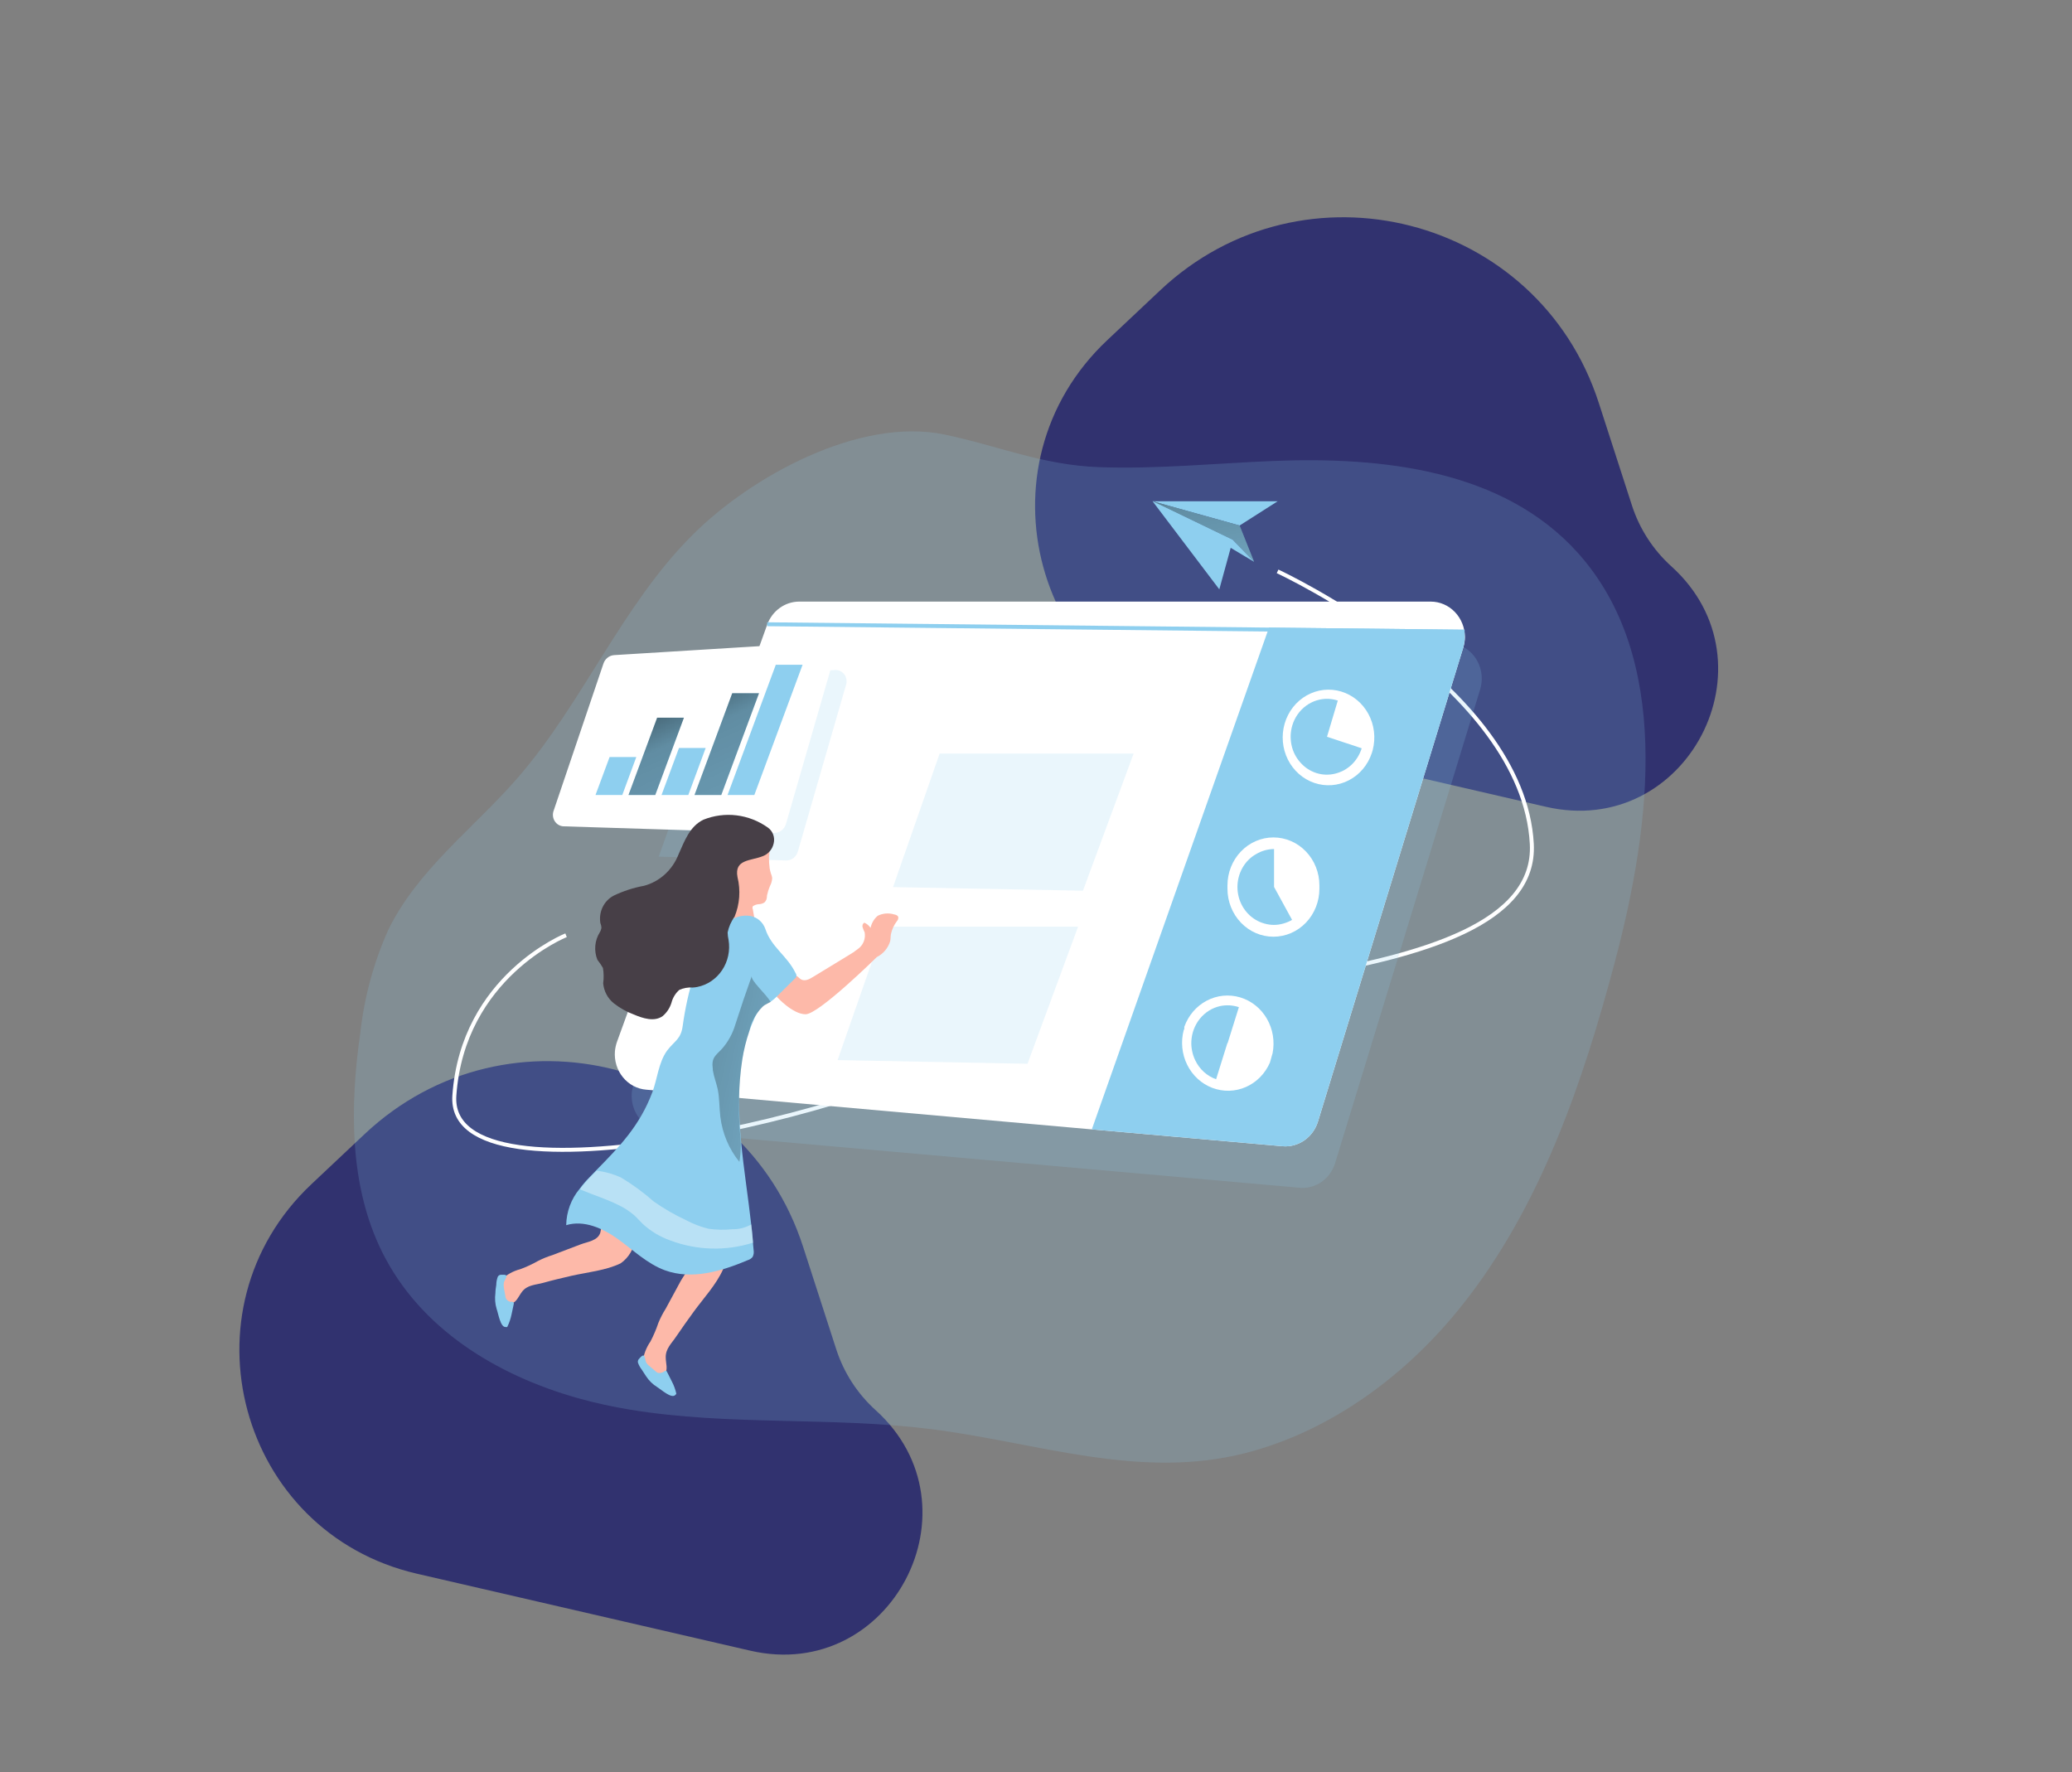 <svg width="608" height="520" viewBox="0 0 608 520" fill="none" xmlns="http://www.w3.org/2000/svg">
<rect x="0" y="0" width="608" height="520" fill="#808080" stroke="none"/>
<path d="M340.467 85.167C382.479 45.605 451.378 63.296 469.134 118.203L478.872 148.314C481.091 155.178 485.077 161.336 490.43 166.172V166.172C521.899 194.6 494.942 246.278 453.622 236.737L355.826 214.158C303.548 202.088 285.834 136.614 324.894 99.832L340.467 85.167Z" fill="#31326F"/>
<path d="M106.984 332.786C148.996 293.224 217.895 310.915 235.651 365.823L245.388 395.933C247.608 402.797 251.594 408.955 256.947 413.791V413.791C288.415 442.219 261.459 493.897 220.138 484.356L122.342 461.777C70.064 449.707 52.35 384.233 91.411 347.451L106.984 332.786Z" fill="#31326F"/>
<g clip-path="url(#clip0_17_432)">
<path opacity="0.18" d="M169.478 410.24C174.563 411.664 179.718 412.801 184.921 413.645C214.062 418.44 243.915 415.659 273.194 419.352C304.196 423.236 334.303 434.386 365.558 426.353C390.608 419.903 412.877 403.43 429.171 382.834C452.015 354.06 464.494 317.758 474.008 281.696C484.672 241.342 490.44 192.859 463.046 162.288C441.168 137.83 405.592 133.97 373.555 135.265C356.618 135.96 339.68 137.662 322.743 137.087C305.805 136.512 292.706 130.709 277.101 127.496C252.235 122.341 220.474 139.701 203.238 156.941C182.554 177.513 171.063 206.167 151.92 228.226C139.05 243.02 122.641 255.057 113.931 272.848C109.68 282.333 106.918 292.469 105.749 302.868C102.624 324.616 102.44 347.874 112.138 367.392C123.307 389.883 145.646 403.478 169.478 410.24Z" fill="#8ECFEF"/>
<path d="M374.888 167.659C374.888 167.659 447.005 201.083 449.487 247.624C451.969 294.164 317.342 285.772 287.902 305.842C258.463 325.911 130.868 356.41 133.327 321.451C135.786 286.492 166.099 274.431 166.099 274.431" stroke="white" stroke-width="1.164" stroke-miterlimit="10"/>
<path opacity="0.18" d="M186.047 317.95L230.057 195.425C230.777 193.431 232.062 191.713 233.742 190.501C235.421 189.288 237.415 188.639 239.457 188.639H424.782C427.441 188.645 429.99 189.752 431.868 191.716C433.747 193.681 434.802 196.342 434.802 199.117C434.799 200.182 434.644 201.241 434.342 202.258L391.757 341.328C391.063 343.578 389.657 345.515 387.769 346.821C385.882 348.128 383.626 348.728 381.369 348.522L194.574 331.977C191.919 331.751 189.46 330.434 187.736 328.316C186.012 326.199 185.165 323.453 185.381 320.684C185.489 319.746 185.713 318.827 186.047 317.95Z" fill="#8ECFEF"/>
<path d="M429.378 190.006L386.724 329.148C386.018 331.394 384.606 333.327 382.717 334.632C380.827 335.938 378.571 336.54 376.313 336.341L320.376 331.402L189.633 319.749C188.318 319.643 187.037 319.267 185.862 318.642C184.688 318.017 183.643 317.157 182.789 316.109C181.935 315.062 181.287 313.848 180.884 312.539C180.481 311.229 180.33 309.85 180.44 308.479C180.533 307.495 180.749 306.527 181.083 305.602L191.54 276.829L210.454 224.078L225.116 183.316C225.836 181.322 227.121 179.604 228.801 178.392C230.48 177.179 232.474 176.53 234.516 176.53H419.841C421.156 176.53 422.459 176.801 423.675 177.326C424.891 177.851 425.995 178.621 426.926 179.592C427.856 180.563 428.594 181.715 429.098 182.984C429.601 184.252 429.861 185.612 429.861 186.984C429.847 188.011 429.684 189.03 429.378 190.006Z" fill="white"/>
<path opacity="0.18" d="M245.777 311.069L259.451 271.913H316.354L301.508 312.148L245.777 311.069Z" fill="#8ECFEF"/>
<path d="M429.378 190.006L386.724 329.148C386.018 331.394 384.606 333.327 382.717 334.632C380.828 335.938 378.571 336.54 376.313 336.341L320.376 331.402L371.97 185.282L372.36 184.155L429.677 184.779C429.668 184.954 429.668 185.13 429.677 185.306C429.923 186.876 429.821 188.484 429.378 190.006Z" fill="#8ECFEF"/>
<path opacity="0.18" d="M248.236 201.035L234.148 249.782C233.94 250.567 233.49 251.258 232.866 251.748C232.243 252.238 231.481 252.5 230.701 252.491L193.287 251.364L212.224 198.614L245.087 196.599C245.609 196.576 246.128 196.687 246.599 196.922C247.07 197.157 247.479 197.508 247.79 197.946C248.1 198.384 248.303 198.894 248.381 199.433C248.459 199.971 248.409 200.522 248.236 201.035Z" fill="#8ECFEF"/>
<path d="M162.491 237.793L177.062 194.753C177.285 194.062 177.698 193.455 178.25 193.008C178.802 192.56 179.467 192.291 180.164 192.236L241.571 188.447C242.094 188.43 242.613 188.545 243.084 188.783C243.555 189.021 243.963 189.374 244.275 189.812C244.586 190.25 244.792 190.76 244.873 191.299C244.955 191.838 244.91 192.39 244.743 192.907L230.655 241.677C230.445 242.463 229.994 243.155 229.372 243.648C228.749 244.142 227.989 244.41 227.208 244.411L165.295 242.469C164.778 242.437 164.276 242.277 163.831 242.002C163.385 241.727 163.01 241.344 162.735 240.887C162.461 240.429 162.295 239.909 162.253 239.371C162.21 238.833 162.292 238.292 162.491 237.793Z" fill="white"/>
<path d="M429.769 184.779V185.33V185.929L371.97 185.306L225.116 183.747V182.597L372.36 184.155L429.677 184.779H429.769Z" fill="#8ECFEF"/>
<path d="M182.6 233.285H174.74L178.877 222.136H186.714L182.6 233.285Z" fill="#8ECFEF"/>
<path d="M192.276 233.285H184.416L192.827 210.602H200.687L192.276 233.285Z" fill="#8ECFEF"/>
<path d="M201.974 233.285H194.114L199.239 219.474H207.076L201.974 233.285Z" fill="#8ECFEF"/>
<path d="M211.649 233.285H203.789L214.866 203.409H222.726L211.649 233.285Z" fill="#8ECFEF"/>
<path d="M192.276 233.285H184.416L192.827 210.602H200.687L192.276 233.285Z" fill="url(#paint0_linear_17_432)"/>
<path d="M211.649 233.285H203.789L214.866 203.409H222.726L211.649 233.285Z" fill="url(#paint1_linear_17_432)"/>
<path d="M221.348 233.285H213.488L227.645 195.065H235.504L221.348 233.285Z" fill="#8ECFEF"/>
<path d="M402.811 220.05C403.73 216.499 403.275 212.714 401.545 209.509C399.814 206.305 396.947 203.938 393.56 202.918C390.174 201.898 386.538 202.306 383.437 204.055C380.337 205.805 378.018 208.754 376.982 212.269C375.945 215.785 376.273 219.584 377.895 222.849C379.517 226.114 382.303 228.584 385.654 229.727C389.005 230.87 392.651 230.594 395.809 228.959C398.966 227.324 401.382 224.46 402.535 220.985L402.673 220.529L402.811 220.05Z" fill="white"/>
<path d="M373.417 309.078C374.109 305.597 373.515 301.972 371.754 298.929C369.992 295.885 367.194 293.649 363.919 292.666C360.644 291.684 357.135 292.029 354.093 293.632C351.052 295.234 348.703 297.977 347.517 301.31C347.517 301.454 347.517 301.621 347.517 301.765C347.517 301.909 347.517 302.077 347.356 302.221C346.446 305.635 346.804 309.282 348.359 312.434C349.914 315.585 352.551 318.008 355.743 319.219C358.935 320.43 362.448 320.34 365.58 318.967C368.711 317.594 371.231 315.039 372.636 311.812C372.774 311.356 372.889 310.901 373.027 310.445C373.165 309.99 373.257 309.534 373.417 309.078Z" fill="white"/>
<path d="M387.16 259.804C387.16 256.072 385.739 252.492 383.209 249.852C380.679 247.212 377.248 245.73 373.67 245.73C370.092 245.73 366.661 247.212 364.131 249.852C361.601 252.492 360.18 256.072 360.18 259.804V260.788C360.18 264.52 361.601 268.1 364.131 270.74C366.661 273.38 370.092 274.862 373.67 274.862C377.248 274.862 380.679 273.38 383.209 270.74C385.739 268.1 387.16 264.52 387.16 260.788V259.804Z" fill="white"/>
<path d="M389.39 216.189L392.561 205.567C391.666 205.279 390.739 205.11 389.803 205.064C387.463 204.972 385.159 205.685 383.244 207.093C381.33 208.501 379.912 210.526 379.209 212.856C378.933 213.791 378.771 214.757 378.726 215.734C378.697 216.708 378.782 217.682 378.979 218.635C379.385 220.539 380.274 222.295 381.553 223.718C382.814 225.166 384.422 226.236 386.212 226.817C388.002 227.399 389.908 227.471 391.734 227.027C392.634 226.807 393.505 226.477 394.331 226.044C395.161 225.586 395.933 225.022 396.629 224.366C397.986 223.055 398.999 221.404 399.571 219.57L389.39 216.189Z" fill="#8ECFEF"/>
<path d="M373.854 260.26V249.134C371.989 249.149 370.159 249.67 368.545 250.645C367.702 251.119 366.928 251.717 366.247 252.419C364.917 253.796 363.961 255.516 363.474 257.403C362.987 259.291 362.987 261.279 363.475 263.166C363.963 265.054 364.921 266.773 366.251 268.149C367.582 269.525 369.237 270.509 371.05 271.002C372.854 271.529 374.762 271.529 376.566 271.002C377.465 270.76 378.33 270.397 379.14 269.923L373.854 260.26Z" fill="#8ECFEF"/>
<path d="M360.226 306.105L363.535 295.531C361.752 294.938 359.854 294.83 358.02 295.219C355.722 295.729 353.649 297.015 352.124 298.88C350.599 300.744 349.706 303.082 349.585 305.53C349.535 306.495 349.613 307.464 349.815 308.407C350.004 309.357 350.313 310.276 350.734 311.141C351.355 312.438 352.214 313.594 353.263 314.545C354.312 315.495 355.53 316.221 356.848 316.679L360.157 306.081L360.226 306.105Z" fill="#8ECFEF"/>
<path d="M224.955 263.713C224.841 264.166 224.592 264.569 224.243 264.864C223.745 265.156 223.183 265.313 222.611 265.319C222.005 265.364 221.419 265.571 220.911 265.919C220.842 266.06 220.806 266.216 220.806 266.374C220.806 266.533 220.842 266.689 220.911 266.83L221.577 270.714C221.669 271.019 221.669 271.345 221.577 271.649C221.485 271.809 221.361 271.947 221.215 272.055C221.069 272.162 220.902 272.236 220.727 272.273C219.394 272.824 217.739 273.304 216.682 272.273C216.175 271.686 215.833 270.964 215.694 270.187C214.313 265.832 213.614 261.274 213.625 256.687C213.589 255.301 213.842 253.922 214.365 252.647C214.889 251.372 215.672 250.231 216.659 249.302C218.563 247.908 220.912 247.341 223.209 247.72C223.721 247.783 224.21 247.975 224.634 248.28C225.059 248.585 225.406 248.994 225.645 249.47C225.944 250.165 225.645 250.837 225.645 251.58C225.633 252.671 225.702 253.761 225.852 254.841C225.95 255.343 226.073 255.839 226.219 256.328C226.397 256.74 226.521 257.176 226.587 257.623C226.55 258.466 226.322 259.287 225.921 260.02C225.555 260.893 225.27 261.8 225.07 262.73C225.063 263.061 225.025 263.39 224.955 263.713Z" fill="#FDB9A9"/>
<path d="M227.943 292.486C227.943 292.486 232.539 297.617 236.4 297.617C240.261 297.617 257.291 280.833 257.291 280.833C258.206 280.38 259.023 279.738 259.695 278.947C260.366 278.156 260.877 277.232 261.198 276.229C261.359 275.534 261.313 274.814 261.427 274.119C261.727 272.715 262.332 271.403 263.197 270.283C263.342 270.13 263.453 269.945 263.52 269.742C263.588 269.538 263.611 269.322 263.588 269.108C263.45 268.58 262.852 268.412 262.347 268.317C260.752 267.83 259.042 267.975 257.544 268.724C256.484 269.628 255.747 270.878 255.452 272.273C254.996 271.585 254.357 271.052 253.614 270.738C253.389 270.874 253.218 271.088 253.13 271.342C253.042 271.596 253.042 271.875 253.131 272.129C253.302 272.636 253.502 273.133 253.729 273.616C253.883 274.524 253.783 275.46 253.441 276.31C253.098 277.161 252.528 277.89 251.798 278.411C250.908 279.13 249.962 279.772 248.971 280.329L238.538 286.683C237.481 287.331 236.24 288.002 235.09 287.403C234.562 287.115 234.194 286.564 233.62 286.3C233.174 286.198 232.71 286.22 232.275 286.363C231.839 286.506 231.447 286.765 231.138 287.115C229.747 288.671 228.662 290.495 227.943 292.486Z" fill="#FDB9A9"/>
<path d="M186.369 363.508C186.202 364.957 185.736 366.35 185.002 367.592C184.267 368.834 183.283 369.895 182.118 370.701C177.843 372.787 172.35 373.315 167.754 374.346C164.973 374.993 162.192 375.64 159.458 376.408C157.159 377.055 154.7 376.983 153.138 379.093C152.195 380.34 151.575 382.114 150.104 382.474C149.577 382.56 149.037 382.483 148.551 382.253C148.065 382.023 147.654 381.65 147.369 381.179C146.814 380.212 146.498 379.116 146.45 377.99C146.381 377.57 146.381 377.14 146.45 376.719C146.572 376.273 146.792 375.862 147.093 375.521C148.671 374.021 150.583 372.958 152.655 372.427C154.437 371.774 156.167 370.972 157.826 370.03C159.186 369.331 160.601 368.753 162.054 368.303L170.443 365.114C172.419 364.371 175.384 364.083 176.142 361.733C176.427 360.582 176.574 359.398 176.579 358.209C176.741 355.852 177.434 353.568 178.601 351.543C178.743 351.203 178.974 350.912 179.268 350.704C179.613 350.509 180.001 350.41 180.394 350.416C181.465 350.283 182.552 350.415 183.565 350.8C184.224 351.133 184.813 351.599 185.299 352.171C185.784 352.743 186.155 353.41 186.392 354.132C186.834 355.588 187.006 357.118 186.898 358.64C186.856 360.276 186.679 361.904 186.369 363.508Z" fill="#FDB9A9"/>
<path d="M148.61 374.585C148.472 375.209 148.013 375.712 147.852 376.336C147.76 376.843 147.76 377.363 147.852 377.87L148.288 380.268C148.299 380.52 148.36 380.767 148.467 380.993C148.575 381.218 148.727 381.418 148.913 381.579C149.1 381.739 149.316 381.857 149.549 381.924C149.782 381.992 150.026 382.008 150.265 381.97C150.361 381.978 150.454 382.007 150.538 382.057C150.621 382.107 150.693 382.176 150.748 382.258C150.793 382.39 150.793 382.534 150.748 382.666L150.104 385.711C149.84 386.987 149.415 388.22 148.84 389.379C148.659 389.429 148.469 389.429 148.288 389.379C146.818 389.379 146.243 385.495 145.715 384.032C145.278 382.551 145.16 380.987 145.37 379.453C145.37 378.614 145.508 377.798 145.623 377.055C145.631 376.235 145.778 375.423 146.059 374.657C146.152 374.469 146.294 374.312 146.469 374.206C146.644 374.1 146.845 374.048 147.047 374.058C147.507 374.082 148.771 373.89 148.61 374.585Z" fill="#8ECFEF"/>
<path d="M210.914 363.963C211.716 365.182 212.247 366.572 212.47 368.032C212.693 369.492 212.601 370.985 212.201 372.403C210.247 376.863 206.386 381.011 203.56 384.896C201.813 387.293 200.112 389.691 198.481 392.089C197.148 394.127 195.24 395.734 195.355 398.395C195.355 399.978 196.045 401.752 195.148 403.023C194.798 403.444 194.337 403.75 193.823 403.903C193.309 404.056 192.763 404.05 192.253 403.886C191.234 403.527 190.318 402.909 189.587 402.088C189.284 401.806 189.028 401.473 188.828 401.105C188.642 400.676 188.555 400.208 188.575 399.738C188.83 397.529 189.621 395.424 190.874 393.624C191.782 391.895 192.551 390.091 193.172 388.229C193.768 386.764 194.491 385.36 195.332 384.033L199.722 375.928C200.779 374.034 202.87 371.804 202.02 369.502C201.522 368.433 200.896 367.434 200.158 366.529C198.823 364.625 197.927 362.426 197.538 360.103C197.47 359.739 197.47 359.364 197.538 359C197.677 358.618 197.906 358.28 198.205 358.017C198.952 357.193 199.873 356.561 200.894 356.171C201.599 355.972 202.335 355.926 203.058 356.033C203.781 356.14 204.475 356.399 205.099 356.794C206.347 357.589 207.432 358.631 208.294 359.863C209.277 361.15 210.154 362.521 210.914 363.963Z" fill="#FDB9A9"/>
<path d="M189.081 397.94C189.357 398.515 189.334 399.21 189.61 399.786C189.866 400.226 190.211 400.602 190.621 400.889L192.39 402.399C192.597 402.587 192.829 402.741 193.08 402.855C193.409 402.911 193.745 402.898 194.069 402.815C194.393 402.733 194.697 402.583 194.964 402.375C195.015 402.311 195.082 402.262 195.157 402.235C195.233 402.207 195.314 402.201 195.392 402.219C195.471 402.236 195.543 402.276 195.601 402.333C195.659 402.39 195.701 402.463 195.723 402.543L197.125 405.325C197.727 406.461 198.176 407.68 198.458 408.945C198.375 409.128 198.248 409.284 198.09 409.401C196.941 410.384 194.114 407.818 192.827 407.003C191.561 406.224 190.471 405.169 189.633 403.91C189.173 403.239 188.736 402.543 188.3 401.872C187.828 401.26 187.455 400.571 187.197 399.834C187.15 399.619 187.162 399.396 187.231 399.188C187.3 398.98 187.423 398.797 187.587 398.659C187.886 398.299 188.736 397.316 189.081 397.94Z" fill="#8ECFEF"/>
<path d="M233.712 286.42C233.621 286.736 233.436 287.013 233.183 287.211C231.436 288.961 229.667 290.664 227.943 292.414C227.387 292.969 226.787 293.474 226.151 293.925C225.576 294.284 224.955 294.524 224.381 294.884C224.186 295.012 224.002 295.156 223.829 295.315C222.611 296.482 221.668 297.926 221.072 299.535C220.635 300.519 220.221 301.55 219.877 302.581C218.956 305.26 218.271 308.02 217.831 310.829C215.188 326.846 218.636 343.175 220.428 359.24C220.658 361.014 220.819 362.788 220.957 364.563C220.957 365.306 221.095 366.073 221.141 366.841C221.26 367.52 221.155 368.222 220.842 368.831C220.474 369.281 219.986 369.607 219.44 369.766C211.672 373.051 202.916 375.64 195.033 372.715C189.931 370.821 185.841 366.841 181.382 363.628C176.924 360.415 171.362 357.921 166.145 359.503C166.206 355.581 167.599 351.809 170.075 348.857C170.921 347.691 171.851 346.593 172.856 345.572L174.924 343.438C181.819 336.413 187.725 330.347 191.425 320.492C192.919 316.488 193.218 311.788 195.746 308.287C198.044 305.29 199.813 304.978 200.342 300.95C201.034 295.915 202.133 290.95 203.628 286.108C205.008 281.719 207.185 277.649 210.04 274.119C211.266 272.484 212.76 271.087 214.453 269.995C216.161 268.893 218.189 268.46 220.175 268.772C221.159 268.944 222.082 269.382 222.852 270.043C223.622 270.704 224.213 271.563 224.565 272.537C226.334 277.98 230.931 280.353 233.436 285.509C233.63 285.768 233.728 286.091 233.712 286.42Z" fill="#8ECFEF"/>
<path d="M227.024 247.48C226.839 248.321 226.457 249.102 225.911 249.75C225.366 250.399 224.674 250.896 223.898 251.197C220.336 252.659 215.418 252.06 216.406 257.359C217.365 261.244 217.058 265.352 215.533 269.036C214.543 270.388 213.853 271.952 213.511 273.616C213.533 274.351 213.626 275.082 213.786 275.798C214.297 278.898 213.62 282.083 211.9 284.666C210.18 287.25 207.556 289.025 204.594 289.609C204.154 289.7 203.709 289.756 203.261 289.776C201.916 289.675 200.568 289.913 199.331 290.472C198.213 291.451 197.411 292.766 197.033 294.236C196.554 295.784 195.651 297.151 194.436 298.169C191.977 299.895 188.69 298.84 185.933 297.665C183.847 296.892 181.887 295.792 180.118 294.404C179.237 293.703 178.504 292.82 177.966 291.809C177.428 290.797 177.096 289.681 176.993 288.53C177.199 287.033 177.176 285.511 176.924 284.022C176.433 283.184 175.888 282.383 175.292 281.624C174.769 280.323 174.56 278.908 174.685 277.503C174.809 276.098 175.262 274.747 176.005 273.568C176.255 273.152 176.42 272.687 176.487 272.201C176.451 271.73 176.342 271.269 176.165 270.834C175.905 269.232 176.147 267.586 176.855 266.139C177.563 264.692 178.699 263.522 180.095 262.802C182.922 261.449 185.903 260.482 188.966 259.924C191.228 259.324 193.324 258.178 195.084 256.579C196.844 254.98 198.22 252.972 199.101 250.717C200.871 246.785 202.365 242.493 206.409 240.526C209.497 239.29 212.826 238.851 216.111 239.248C219.397 239.645 222.542 240.865 225.277 242.804C225.999 243.296 226.556 244.012 226.869 244.85C227.182 245.688 227.236 246.608 227.024 247.48Z" fill="#473F47"/>
<path d="M226.151 293.997C225.576 294.356 224.956 294.596 224.381 294.956C224.183 295.078 223.998 295.223 223.829 295.387C221.826 297.297 220.444 299.812 219.877 302.581C218.957 305.27 218.264 308.038 217.808 310.853C216.768 318.147 216.56 325.543 217.188 332.888C217.515 335.562 217.438 338.272 216.958 340.921C213.906 337.167 211.966 332.569 211.373 327.685C211.052 325.024 211.144 322.29 210.615 319.653C210.201 317.758 209.466 315.936 209.167 314.018C209.178 313.922 209.178 313.826 209.167 313.73C208.685 310.277 209.972 309.774 211.833 307.784C213.647 305.723 214.998 303.265 215.786 300.59C217.318 295.795 218.919 291.071 220.589 286.42C220.244 287.69 224.726 291.623 226.151 293.997Z" fill="url(#paint2_linear_17_432)"/>
<path opacity="0.38" d="M220.98 364.635C213.027 367.157 204.506 366.93 196.688 363.987C193.74 362.951 191.015 361.322 188.667 359.192C187.771 358.329 186.967 357.369 186.047 356.554C184.647 355.358 183.101 354.358 181.451 353.581C177.889 351.807 174.166 350.68 170.558 349.145L170.167 348.977C171.02 347.816 171.949 346.719 172.948 345.692L175.039 343.558H175.499C177.802 343.886 180.052 344.539 182.186 345.501C185.596 347.539 188.819 349.898 191.816 352.55C194.83 354.663 198.013 356.5 201.33 358.041C203.421 359.161 205.636 360.007 207.926 360.558C210.211 360.887 212.525 360.935 214.82 360.702C216.783 360.75 218.724 360.262 220.451 359.288C220.658 361.086 220.819 362.836 220.98 364.635Z" fill="white"/>
<path opacity="0.18" d="M262.048 260.308L275.722 221.129H332.648L317.779 261.363L262.048 260.308Z" fill="#8ECFEF"/>
<path d="M338.209 147.086L361.766 158.451L357.79 172.934L338.209 147.086Z" fill="#8ECFEF"/>
<path d="M338.209 147.086H374.911L363.742 154.207L338.209 147.086Z" fill="#8ECFEF"/>
<path d="M367.994 164.853L361.766 158.451L338.209 147.086L363.742 154.207L367.994 164.853Z" fill="#8ECFEF"/>
<path d="M367.994 164.853L361.766 158.451L338.209 147.086L363.742 154.207L367.994 164.853Z" fill="url(#paint3_linear_17_432)"/>
<path d="M367.994 164.853L361.766 158.451L338.209 147.086L367.994 164.853Z" fill="#8ECFEF"/>
</g>
<defs>
<linearGradient id="paint0_linear_17_432" x1="187.407" y1="186.458" x2="251.614" y2="329.188" gradientUnits="userSpaceOnUse">
<stop offset="0.01"/>
<stop offset="0.08" stop-opacity="0.69"/>
<stop offset="0.21" stop-opacity="0.32"/>
<stop offset="1" stop-opacity="0"/>
</linearGradient>
<linearGradient id="paint1_linear_17_432" x1="207.327" y1="177.506" x2="271.533" y2="320.214" gradientUnits="userSpaceOnUse">
<stop offset="0.01"/>
<stop offset="0.08" stop-opacity="0.69"/>
<stop offset="0.21" stop-opacity="0.32"/>
<stop offset="1" stop-opacity="0"/>
</linearGradient>
<linearGradient id="paint2_linear_17_432" x1="174.901" y1="303.612" x2="274.975" y2="324.794" gradientUnits="userSpaceOnUse">
<stop offset="0.01"/>
<stop offset="0.13" stop-opacity="0.69"/>
<stop offset="0.25" stop-opacity="0.32"/>
<stop offset="1" stop-opacity="0"/>
</linearGradient>
<linearGradient id="paint3_linear_17_432" x1="349.976" y1="131.644" x2="360.492" y2="207.032" gradientUnits="userSpaceOnUse">
<stop offset="0.01"/>
<stop offset="0.08" stop-opacity="0.69"/>
<stop offset="0.21" stop-opacity="0.32"/>
<stop offset="1" stop-opacity="0"/>
</linearGradient>
<clipPath id="clip0_17_432">
<rect width="384.871" height="302.646" fill="white" transform="translate(100.925 126.561)"/>
</clipPath>
</defs>
</svg>
